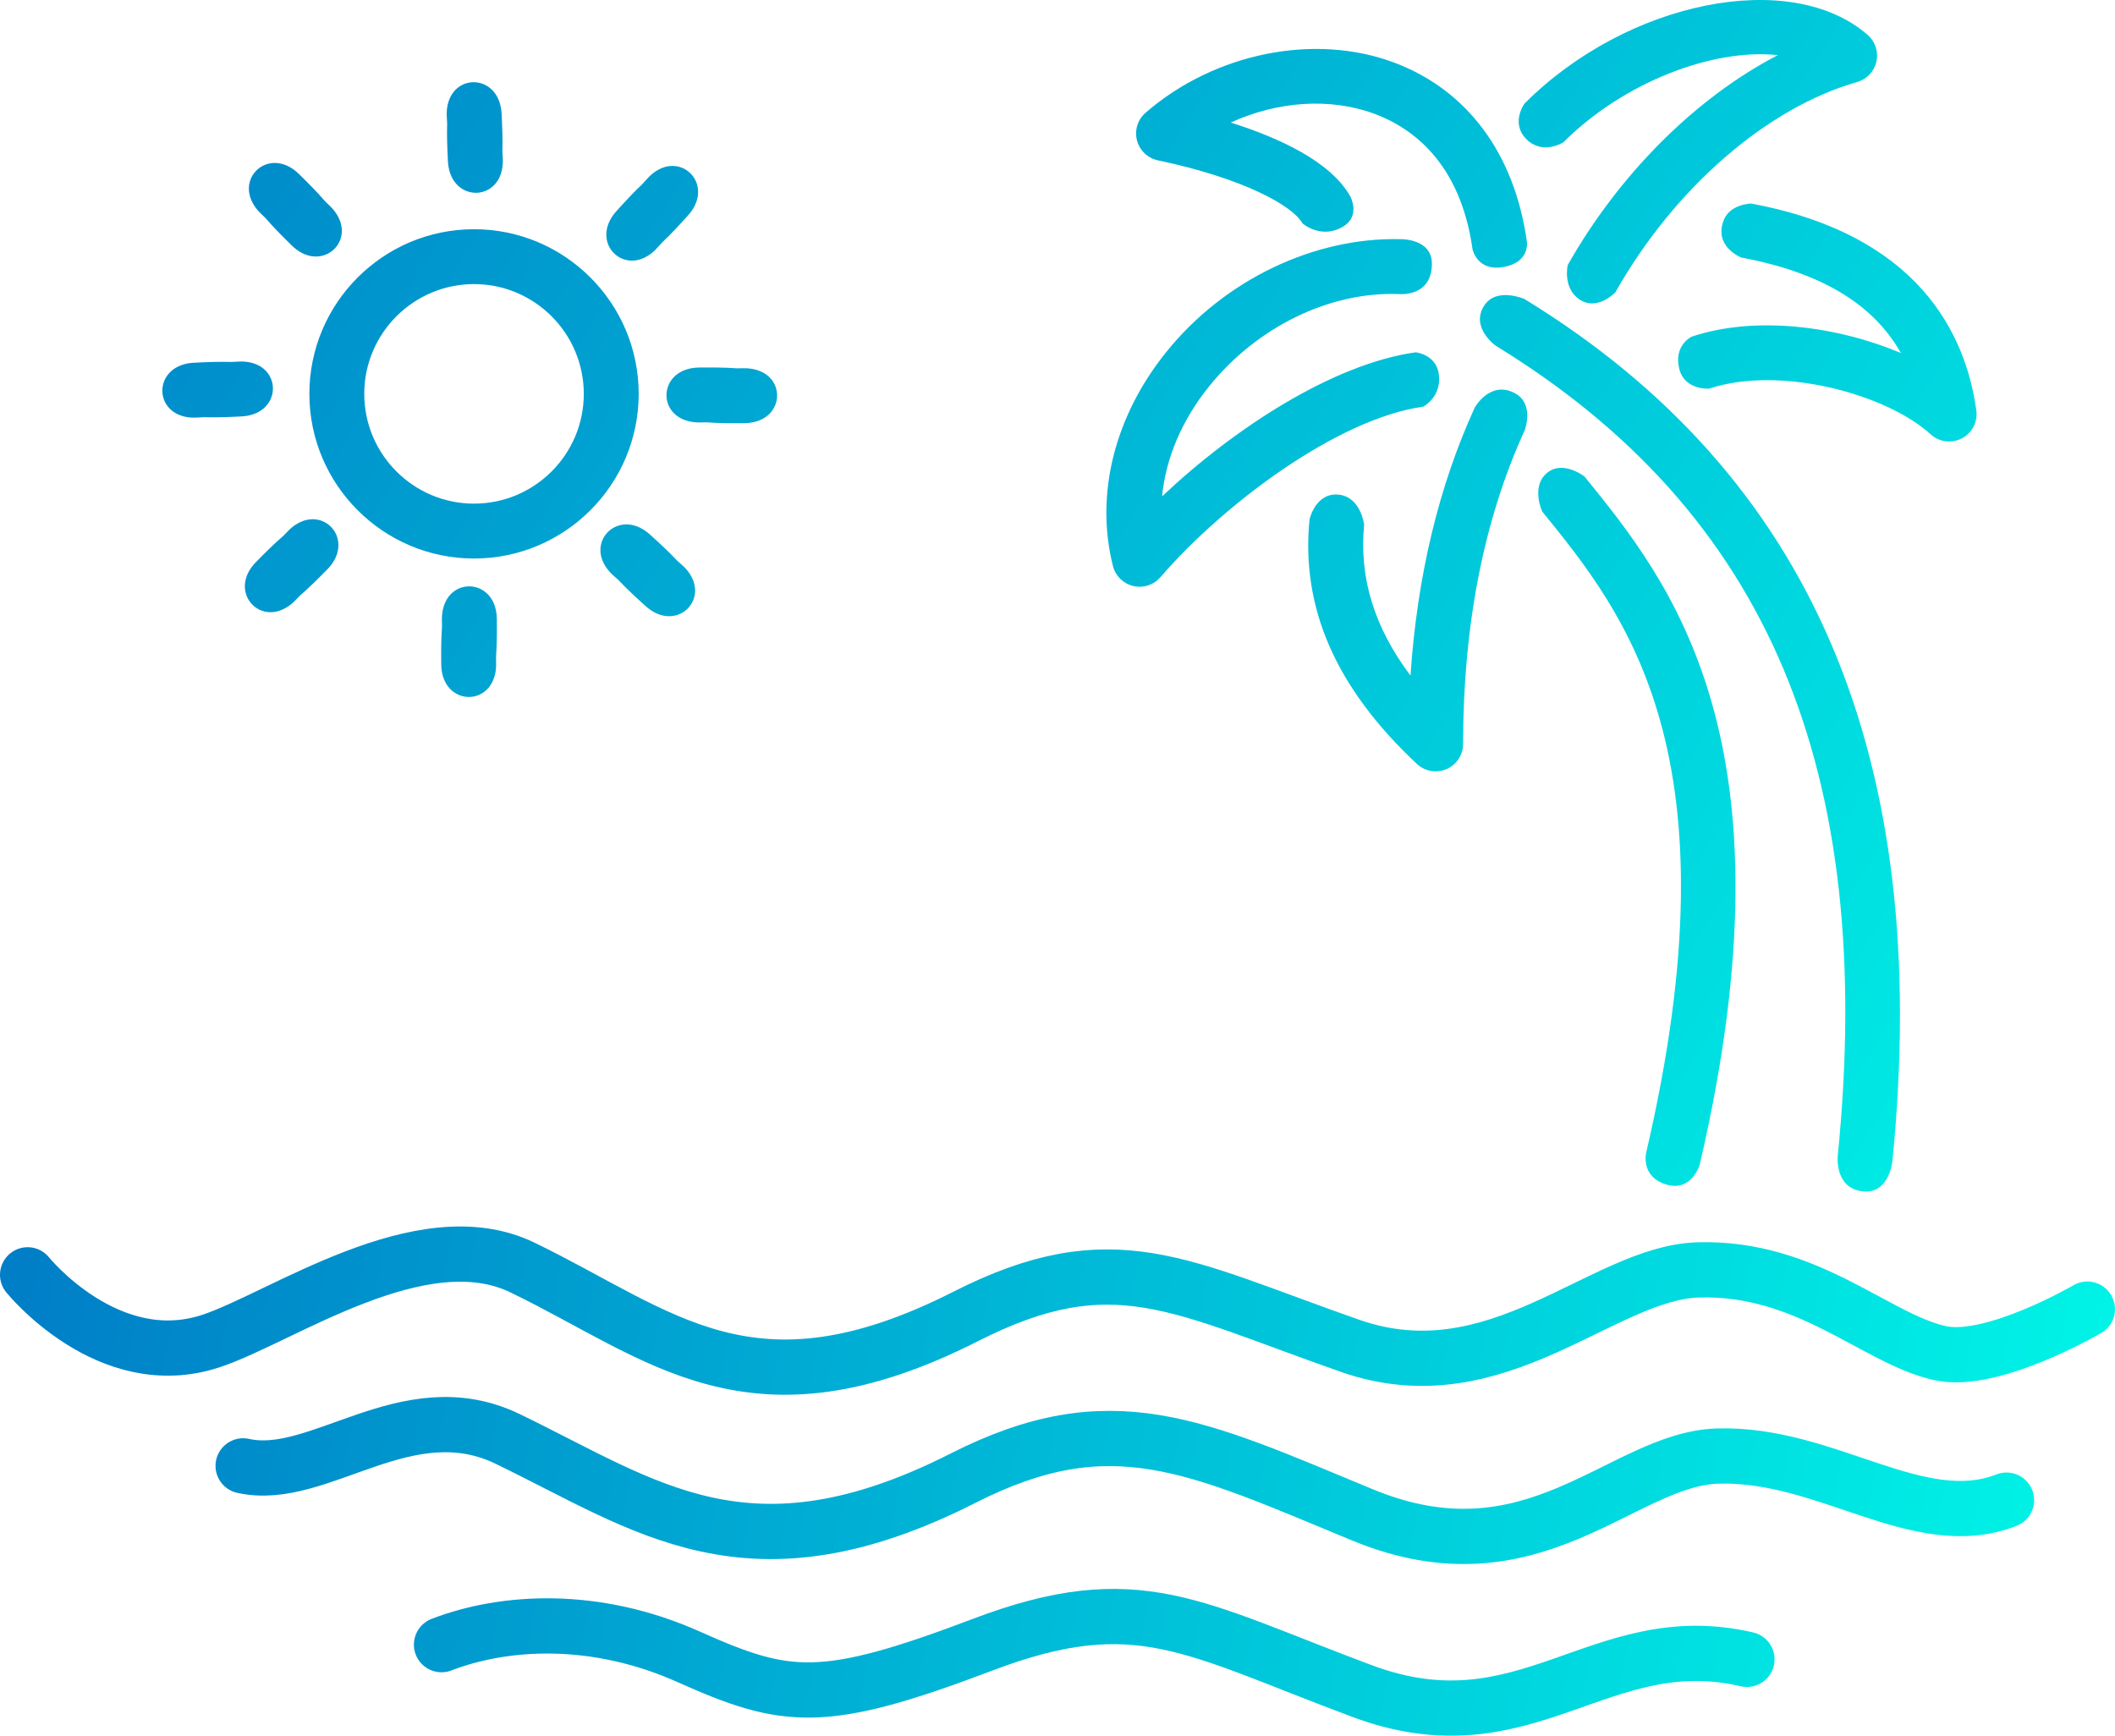 <?xml version="1.0" encoding="utf-8"?>
<!-- Generator: Adobe Illustrator 15.0.0, SVG Export Plug-In . SVG Version: 6.00 Build 0)  -->
<!DOCTYPE svg PUBLIC "-//W3C//DTD SVG 1.1 Tiny//EN" "http://www.w3.org/Graphics/SVG/1.1/DTD/svg11-tiny.dtd">
<svg version="1.1" baseProfile="tiny" id="Layer_1" xmlns="http://www.w3.org/2000/svg" xmlns:xlink="http://www.w3.org/1999/xlink"
	 x="0px" y="0px" width="95.723px" height="78.557px" viewBox="0 0 95.723 78.557" xml:space="preserve">
<linearGradient id="SVGID_1_" gradientUnits="userSpaceOnUse" x1="0" y1="0" x2="94" y2="60">
	<stop  offset="0" style="stop-color:#007ec7"/>
	<stop  offset="1" style="stop-color:#00f5e7"/>
</linearGradient>

<g>
	<path fill="url(#SVGID_1_)" d="M88.216,19.982c-0.304,0-0.604-0.11-0.837-0.325c-2.009-1.83-6.828-3.133-10.026-2.067c0,0-1.095,0.081-1.345-0.875
		c-0.284-1.087,0.56-1.48,0.56-1.48c2.922-0.974,6.628-0.457,9.465,0.743c-1.257-2.232-3.646-3.656-7.222-4.321
		c0,0-1.203-0.463-0.828-1.613c0.271-0.83,1.282-0.83,1.282-0.83c7.533,1.401,9.695,5.861,10.181,9.355
		c0.072,0.518-0.188,1.026-0.65,1.27C88.611,19.935,88.413,19.982,88.216,19.982"/>
	<path fill="url(#SVGID_1_)" d="M73.116,13.22c0,0-0.85,0.918-1.682,0.296c-0.709-0.53-0.481-1.519-0.481-1.519c2.352-4.157,5.829-7.59,9.507-9.501
		c-2.911-0.316-6.964,1.205-9.705,3.947c0,0-0.936,0.591-1.668-0.14c-0.738-0.738-0.088-1.617-0.088-1.617
		c4.653-4.655,12.055-6.134,15.531-3.105c0.343,0.3,0.494,0.763,0.396,1.207c-0.1,0.445-0.435,0.799-0.872,0.924
		C79.965,4.876,75.773,8.52,73.116,13.22"/>
	<path fill="url(#SVGID_1_)" d="M64.977,34.911c-0.31,0-0.614-0.115-0.85-0.336c-3.664-3.432-5.254-7.052-4.859-11.07c0,0,0.279-1.24,1.339-1.115
		c0.987,0.116,1.133,1.358,1.133,1.358c-0.234,2.392,0.454,4.643,2.097,6.827c0.304-4.493,1.277-8.56,2.907-12.126
		c0,0,0.676-1.226,1.782-0.673c0.956,0.478,0.477,1.707,0.477,1.707c-1.847,4.04-2.784,8.813-2.784,14.186
		c0,0.495-0.294,0.942-0.748,1.138C65.312,34.876,65.144,34.911,64.977,34.911"/>
	<path fill="url(#SVGID_1_)" d="M85.647,52.555c0,0-0.134,1.498-1.347,1.363c-1.286-0.142-1.125-1.611-1.125-1.611c1.748-17.476-3.172-29.124-15.481-36.66
		c0,0-1.185-0.844-0.501-1.844c0.558-0.813,1.798-0.273,1.798-0.273C82.027,21.509,87.476,34.275,85.647,52.555"/>
	<path fill="url(#SVGID_1_)" d="M76.927,52.713c0,0-0.358,1.244-1.513,0.896c-1.194-0.361-0.905-1.46-0.905-1.46c4.203-18.016-0.949-24.365-4.711-29
		c0,0-0.483-1.05,0.141-1.674c0.728-0.728,1.775,0.092,1.775,0.092l0.013,0.017C75.582,26.334,81.407,33.512,76.927,52.713"/>
	<path fill="url(#SVGID_1_)" d="M51.576,26.556c-0.095,0-0.191-0.011-0.287-0.034c-0.451-0.107-0.804-0.454-0.918-0.904
		c-0.814-3.236,0.063-6.765,2.411-9.683c2.633-3.273,6.691-5.203,10.592-5.111c0,0,1.432-0.045,1.432,1.111
		c0,1.538-1.508,1.373-1.508,1.373c-3.148-0.114-6.426,1.506-8.58,4.184c-1.234,1.533-1.96,3.26-2.123,4.973
		c3.292-3.111,7.773-6.004,11.479-6.52c0,0,0.92,0.093,1.044,0.978c0.146,1.039-0.701,1.481-0.701,1.481
		c-3.86,0.539-9.013,4.381-11.899,7.721C52.277,26.402,51.933,26.556,51.576,26.556"/>
	<path fill="url(#SVGID_1_)" d="M66.644,11.272c-0.549-3.892-2.708-5.474-4.424-6.116c-2.013-0.752-4.413-0.574-6.518,0.391
		c2.196,0.692,4.539,1.77,5.419,3.357c0,0,0.462,0.871-0.327,1.347c-0.998,0.604-1.845-0.142-1.845-0.142
		c-0.447-0.805-2.685-2.041-6.543-2.853c-0.462-0.096-0.829-0.447-0.947-0.903c-0.119-0.457,0.032-0.941,0.389-1.251
		C54.97,2.395,59.49,1.483,63.091,2.83c3.316,1.242,5.451,4.116,6.013,8.095c0,0,0.164,0.932-1.035,1.156
		C66.842,12.309,66.644,11.272,66.644,11.272"/>
	<path fill="url(#SVGID_1_)" d="M21.454,25.278c-4.109,0-7.452-3.343-7.452-7.452c0-4.11,3.343-7.452,7.452-7.452c4.109,0,7.452,3.342,7.452,7.452
		C28.906,21.935,25.563,25.278,21.454,25.278 M21.454,12.858c-2.739,0-4.968,2.228-4.968,4.968c0,2.74,2.229,4.968,4.968,4.968
		c2.739,0,4.968-2.228,4.968-4.968C26.422,15.086,24.193,12.858,21.454,12.858"/>
	<path fill="url(#SVGID_1_)" d="M11.654,16.515l0.003-0.006c-0.009-0.002-0.018-0.002-0.026-0.004c-0.232-0.103-0.514-0.161-0.856-0.138
		c-0.1,0.005-0.199,0.009-0.299,0.015c-0.564-0.018-1.135,0.007-1.701,0.035c-1.634,0.082-1.848,1.808-0.729,2.332l-0.003,0.006
		c0.008,0.002,0.018,0.002,0.026,0.004c0.232,0.104,0.514,0.161,0.856,0.139c0.1-0.006,0.199-0.01,0.299-0.016
		c0.564,0.019,1.135-0.007,1.701-0.035C12.559,18.765,12.772,17.039,11.654,16.515"/>
	<path fill="url(#SVGID_1_)" d="M34.517,16.851l0.003-0.005c-0.009-0.002-0.018-0.003-0.026-0.005c-0.227-0.113-0.507-0.182-0.849-0.175
		c-0.1,0.002-0.199,0.002-0.299,0.004c-0.563-0.042-1.136-0.041-1.701-0.036c-1.637,0.014-1.922,1.729-0.827,2.299l-0.003,0.006
		c0.009,0.002,0.018,0.003,0.026,0.005c0.227,0.113,0.507,0.182,0.849,0.175c0.1-0.002,0.2-0.002,0.3-0.004
		c0.563,0.042,1.134,0.041,1.7,0.036C35.327,19.137,35.612,17.422,34.517,16.851"/>
	<path fill="url(#SVGID_1_)" d="M22.605,8.027L22.61,8.03c0.002-0.009,0.003-0.018,0.004-0.026c0.104-0.232,0.161-0.513,0.139-0.855
		c-0.006-0.101-0.01-0.199-0.016-0.3c0.019-0.564-0.007-1.135-0.035-1.7C22.62,3.514,20.895,3.3,20.37,4.42l-0.005-0.003
		c-0.002,0.008-0.002,0.017-0.004,0.026c-0.104,0.231-0.161,0.513-0.139,0.855c0.006,0.1,0.01,0.199,0.016,0.299
		c-0.019,0.565,0.007,1.136,0.035,1.701C20.355,8.932,22.08,9.146,22.605,8.027"/>
	<path fill="url(#SVGID_1_)" d="M22.269,30.89l0.005,0.003c0.002-0.009,0.003-0.018,0.005-0.026c0.114-0.227,0.183-0.506,0.175-0.849
		c-0.002-0.1-0.002-0.199-0.003-0.3c0.041-0.562,0.04-1.135,0.035-1.7c-0.013-1.637-1.728-1.922-2.299-0.826l-0.005-0.004
		c-0.003,0.009-0.003,0.017-0.006,0.026c-0.113,0.228-0.182,0.507-0.175,0.849c0.003,0.1,0.003,0.199,0.004,0.3
		c-0.042,0.563-0.04,1.134-0.035,1.701C19.983,31.7,21.698,31.985,22.269,30.89"/>
	<path fill="url(#SVGID_1_)" d="M29.033,11.719l0.002,0.006c0.007-0.005,0.014-0.011,0.021-0.016c0.237-0.091,0.477-0.249,0.704-0.507
		c0.066-0.075,0.133-0.147,0.2-0.222c0.412-0.386,0.798-0.808,1.177-1.228c1.098-1.214,0.029-2.585-1.133-2.165l-0.001-0.006
		c-0.008,0.005-0.014,0.011-0.022,0.016c-0.237,0.091-0.477,0.249-0.703,0.507c-0.066,0.075-0.134,0.148-0.2,0.222
		C28.666,8.712,28.28,9.134,27.9,9.554C26.803,10.768,27.871,12.139,29.033,11.719"/>
	<path fill="url(#SVGID_1_)" d="M12.628,27.648l0.002,0.006c0.007-0.005,0.014-0.011,0.022-0.016c0.241-0.08,0.487-0.228,0.724-0.476
		c0.069-0.073,0.139-0.142,0.209-0.214c0.428-0.369,0.831-0.775,1.228-1.178c1.147-1.166,0.137-2.581-1.042-2.21l-0.001-0.006
		c-0.008,0.004-0.015,0.011-0.022,0.015c-0.241,0.081-0.488,0.229-0.724,0.476c-0.069,0.073-0.14,0.143-0.209,0.215
		c-0.428,0.368-0.832,0.774-1.229,1.177C10.439,26.604,11.451,28.018,12.628,27.648"/>
	<path fill="url(#SVGID_1_)" d="M27.252,25.326l-0.006,0.002c0.005,0.008,0.011,0.014,0.016,0.021c0.09,0.238,0.249,0.477,0.506,0.704
		c0.075,0.066,0.148,0.133,0.223,0.2c0.386,0.412,0.808,0.798,1.228,1.177c1.213,1.098,2.584,0.029,2.164-1.132l0.007-0.002
		c-0.005-0.008-0.012-0.015-0.016-0.022c-0.091-0.237-0.249-0.477-0.507-0.703c-0.075-0.066-0.148-0.134-0.223-0.2
		c-0.386-0.412-0.808-0.799-1.227-1.178C28.204,23.096,26.833,24.164,27.252,25.326"/>
	<path fill="url(#SVGID_1_)" d="M11.324,8.921l-0.006,0.002c0.005,0.008,0.01,0.015,0.015,0.021c0.08,0.242,0.229,0.488,0.476,0.724
		c0.073,0.069,0.142,0.14,0.215,0.21c0.368,0.428,0.774,0.831,1.177,1.228c1.166,1.147,2.581,0.136,2.21-1.041l0.006-0.002
		c-0.004-0.008-0.01-0.015-0.015-0.023c-0.08-0.24-0.229-0.486-0.476-0.723c-0.073-0.07-0.143-0.14-0.215-0.209
		c-0.368-0.428-0.773-0.832-1.177-1.229C12.367,6.733,10.954,7.742,11.324,8.921"/>
</g>
<linearGradient id="SVGID_2_" gradientUnits="userSpaceOnUse" x1="0" y1="60" x2="94" y2="77">
	<stop  offset="0" style="stop-color:#007ec7"/>
	<stop  offset="1" style="stop-color:#00f5e7"/>
</linearGradient>
<g>
	<path fill="none" stroke="url(#SVGID_2_)" stroke-width="2.5" stroke-linecap="round" stroke-linejoin="round" stroke-miterlimit="10" d="
		M1.25,57.697c0,0,3.658,4.544,8.313,2.992c3.205-1.067,9.512-5.532,14.078-3.325c6.291,3.041,10.34,7.15,20.063,2.218
		c6.674-3.387,9.632-1.391,17.403,1.33c6.65,2.327,11.407-3.303,15.741-3.437c4.967-0.153,8.043,3.131,10.973,3.77
		c2.359,0.513,6.651-1.995,6.651-1.995"/>
	<path fill="none" stroke="url(#SVGID_2_)" stroke-width="2.5" stroke-linecap="round" stroke-linejoin="round" stroke-miterlimit="10" d="
		M11.004,66.343c3.436,0.776,7.406-3.426,11.972-1.219c6.291,3.04,10.894,6.706,20.617,1.774c6.674-3.388,10.462-1.489,18.068,1.662
		c7.761,3.215,11.739-2.527,16.073-2.66c4.968-0.154,9.089,3.547,13.08,1.995"/>
	<path fill="none" stroke="url(#SVGID_2_)" stroke-width="2.5" stroke-linecap="round" stroke-linejoin="round" stroke-miterlimit="10" d="
		M19.983,74.435c2.882-1.107,6.983-1.33,11.196,0.556c4.429,1.98,6.069,2.188,13.301-0.556c6.999-2.653,9.468-0.771,17.182,2.106
		c7.426,2.771,10.752-2.993,17.403-1.441"/>
</g>
</svg>
